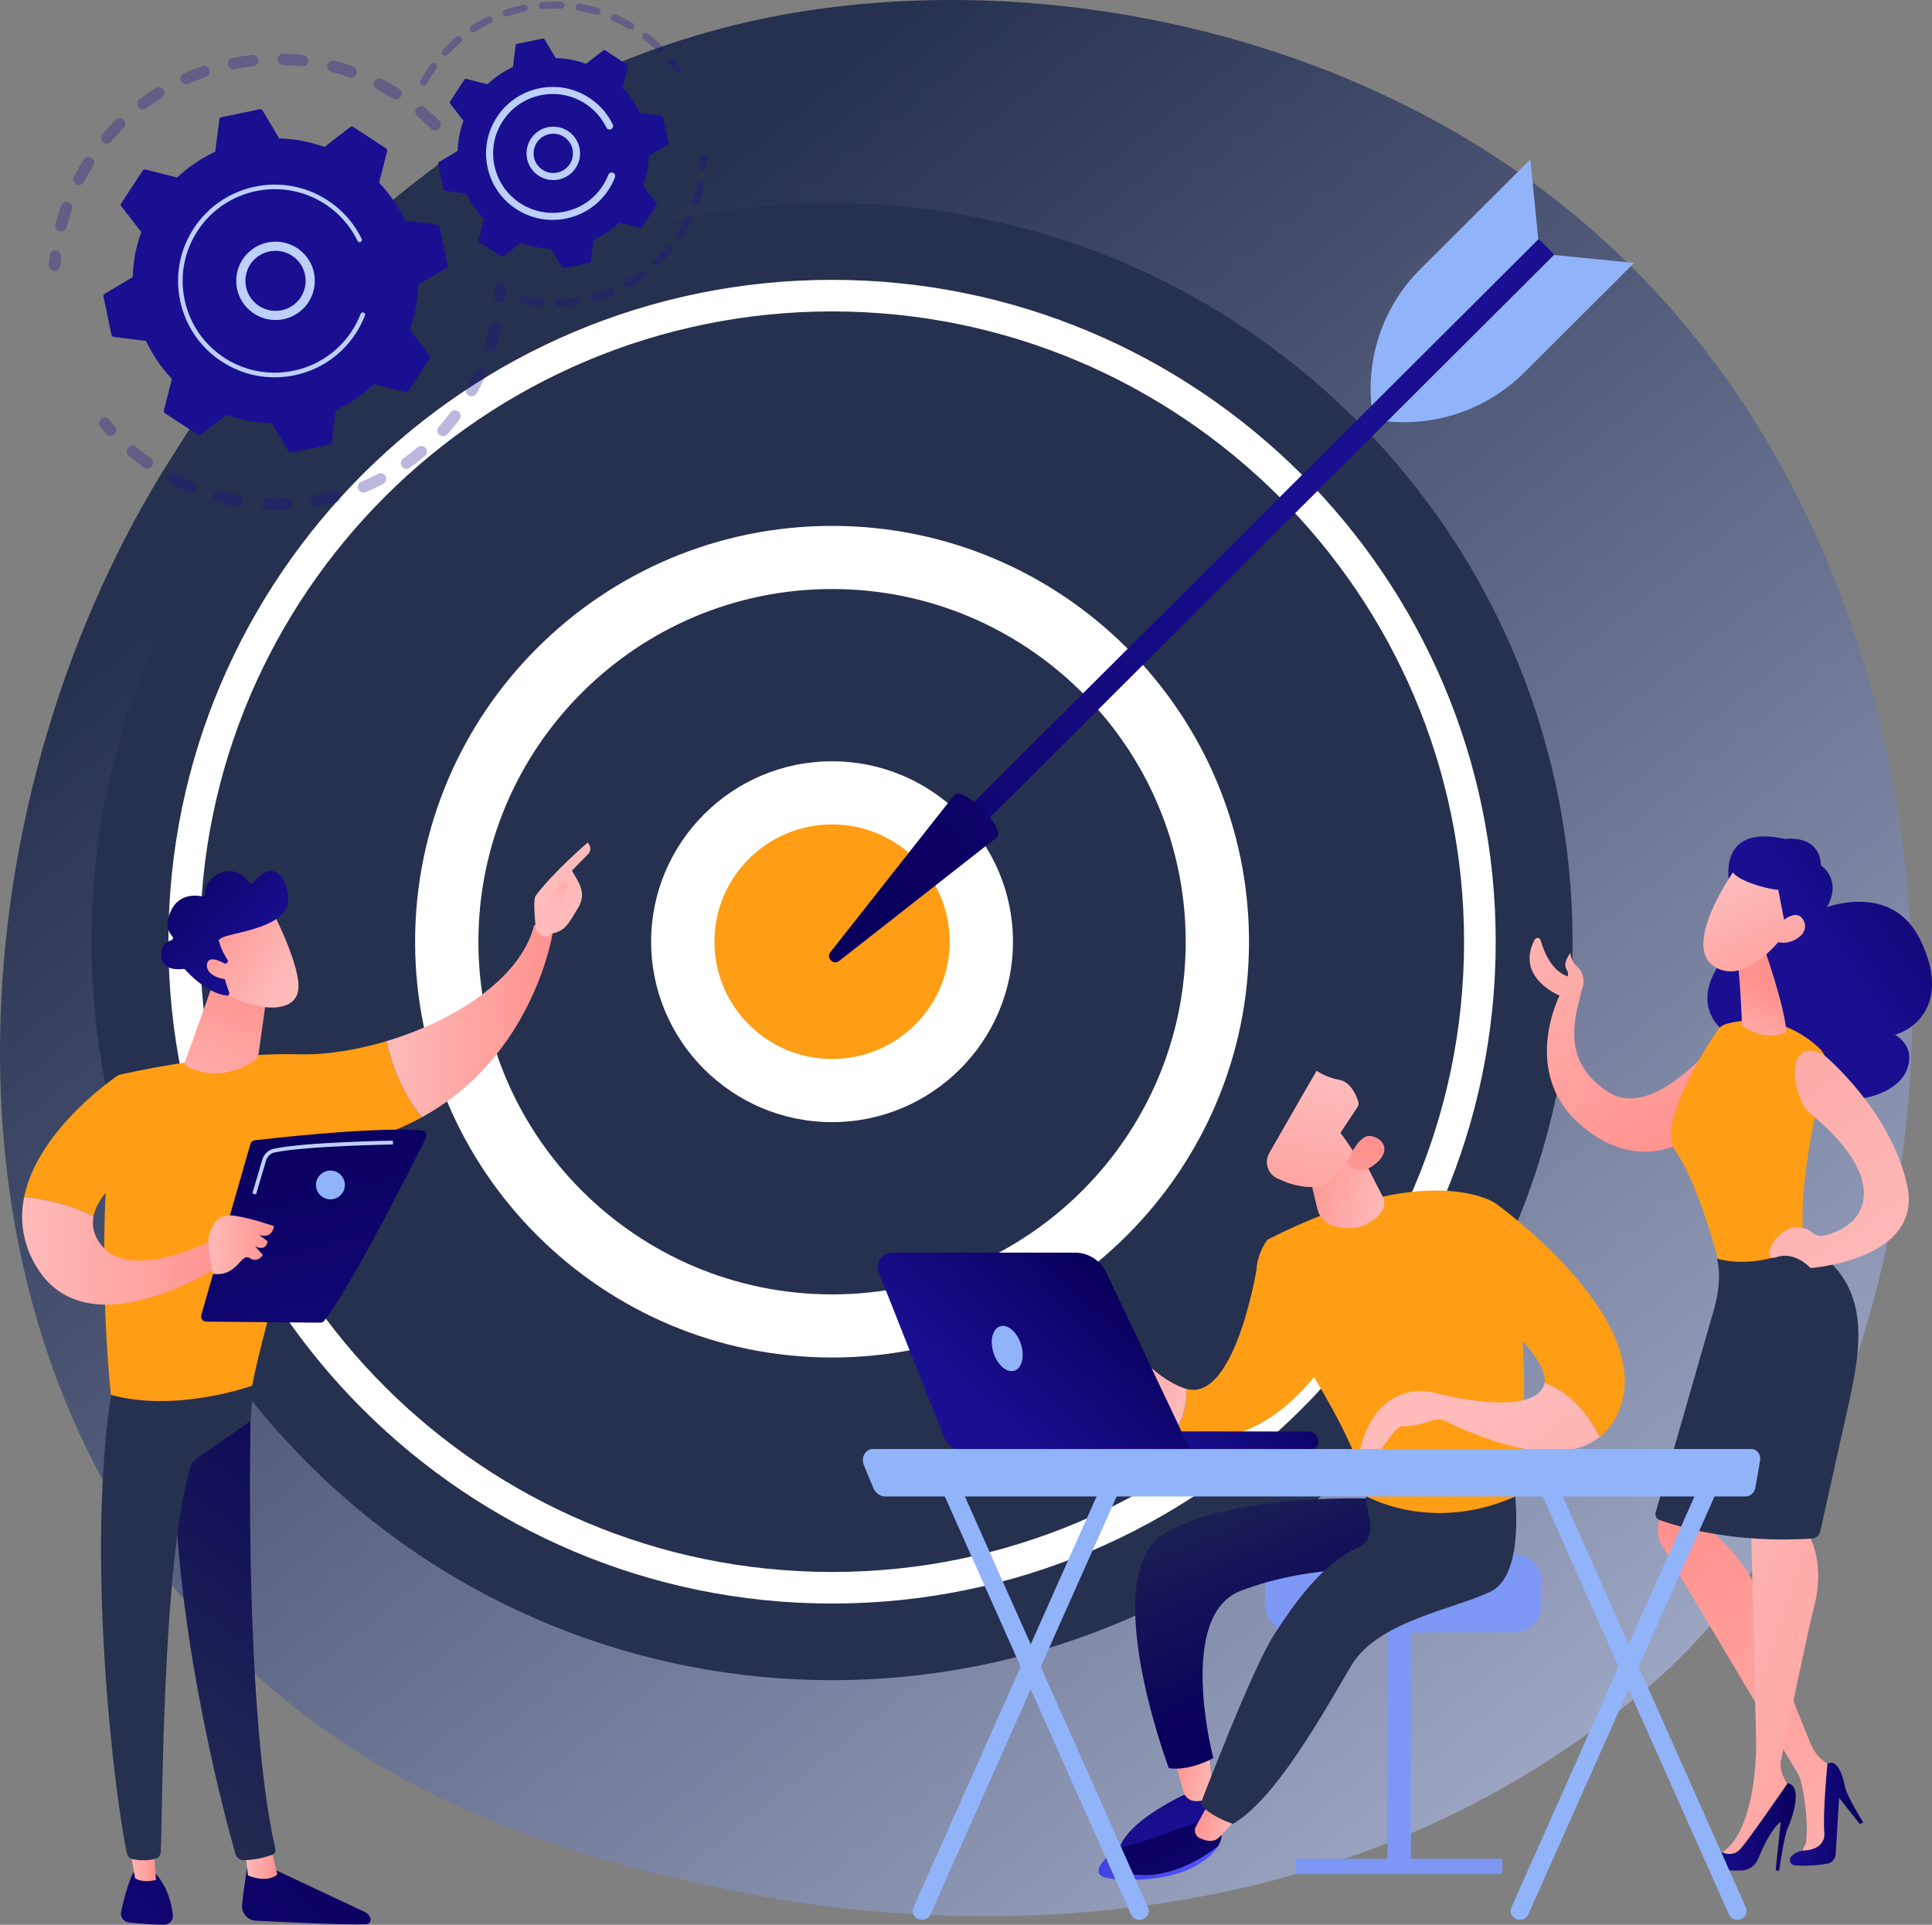 <svg width="540" height="538" viewBox="0 0 540 538" fill="none" xmlns="http://www.w3.org/2000/svg">
    <rect x="0" y="0" width="540" height="538" fill="#808080" stroke="none"/>
    <g clip-path="url(#clip0_518_900)">
        <path d="M472.607 460.277C461.631 471.802 451.245 479.234 443.037 485.105C346.577 554.129 232.439 534.01 208.18 529.097C172.36 521.841 103.118 507.815 53.058 449.106C-22.677 360.282 -10.884 220.342 47.864 127.968C58.608 111.071 115.37 17.288 230.737 2.249C300.557 -6.853 381.943 11.504 440.881 60.748C564.597 164.117 555.791 372.94 472.607 460.277Z"
              fill="url(#paint0_linear_518_900)"/>
        <path d="M378.917 409.174C459.747 328.563 459.747 197.867 378.917 117.256C298.087 36.645 167.035 36.645 86.205 117.256C5.375 197.867 5.375 328.563 86.205 409.174C167.035 489.785 298.087 489.785 378.917 409.174Z"
              fill="#26304F"/>
        <path d="M232.562 439.383C330.122 439.383 409.209 360.51 409.209 263.215C409.209 165.92 330.122 87.046 232.562 87.046C135.003 87.046 55.916 165.92 55.916 263.215C55.916 360.51 135.003 439.383 232.562 439.383Z"
              fill="url(#paint1_linear_518_900)"/>
        <path d="M232.563 448.208C130.28 448.208 47.068 365.221 47.068 263.215C47.068 161.208 130.282 78.221 232.563 78.221C334.843 78.221 418.057 161.208 418.057 263.215C418.057 365.221 334.843 448.208 232.563 448.208ZM232.563 87.046C135.159 87.046 55.916 166.075 55.916 263.215C55.916 360.354 135.159 439.383 232.563 439.383C329.966 439.383 409.209 360.354 409.209 263.215C409.209 166.075 329.966 87.046 232.563 87.046Z"
              fill="white"/>
        <path d="M308.711 339.159C350.767 297.216 350.767 229.214 308.711 187.272C266.654 145.33 198.467 145.33 156.411 187.272C114.355 229.214 114.355 297.216 156.411 339.159C198.467 381.101 266.654 381.101 308.711 339.159Z"
              fill="url(#paint2_linear_518_900)"/>
        <path d="M232.562 379.44C168.303 379.44 116.021 327.302 116.021 263.215C116.021 199.127 168.301 146.991 232.562 146.991C296.824 146.991 349.103 199.129 349.103 263.215C349.103 327.3 296.824 379.44 232.562 379.44ZM232.562 164.638C178.059 164.638 133.717 208.859 133.717 263.215C133.717 317.57 178.059 361.793 232.562 361.793C287.065 361.793 331.407 317.572 331.407 263.215C331.407 208.857 287.065 164.638 232.562 164.638Z"
              fill="white"/>
        <path d="M262.064 292.638C278.358 276.389 278.358 250.042 262.064 233.792C245.77 217.542 219.352 217.542 203.058 233.792C186.764 250.042 186.764 276.388 203.058 292.638C219.352 308.888 245.77 308.888 262.064 292.638Z"
              fill="#FF9D15"/>
        <path d="M232.562 313.65C204.678 313.65 181.992 291.025 181.992 263.216C181.992 235.408 204.678 212.783 232.562 212.783C260.447 212.783 283.133 235.408 283.133 263.216C283.133 291.025 260.447 313.65 232.562 313.65ZM232.562 230.429C214.435 230.429 199.686 245.138 199.686 263.216C199.686 281.295 214.435 296.004 232.562 296.004C250.69 296.004 265.439 281.295 265.439 263.216C265.439 245.138 250.69 230.429 232.562 230.429Z"
              fill="white"/>
        <path d="M263.648 232.75L268.042 237.133L434.456 71.17L430.061 66.787L263.648 232.75Z"
              fill="url(#paint3_linear_518_900)"/>
        <path d="M266.755 222.177C269.277 219.662 281.162 231.517 278.64 234.03L234.556 268.593C232.928 269.87 230.817 267.765 232.098 266.141L266.755 222.177Z"
              fill="url(#paint4_linear_518_900)"/>
        <path d="M434.356 71.268L456.744 73.487L426.01 104.138C415.939 114.181 401.884 119.188 387.714 117.784L434.356 71.268Z"
              fill="#91B3FA"/>
        <path d="M429.961 66.885L427.736 44.558L397.002 75.209C386.932 85.252 381.911 99.269 383.319 113.401L429.961 66.885Z"
              fill="#91B3FA"/>
        <g opacity="0.3">
            <path d="M122.724 35.979C122.097 36.603 121.084 36.601 120.458 35.979C119.242 34.766 117.957 33.589 116.637 32.478C115.969 31.917 115.876 30.925 116.425 30.251C116.431 30.243 116.439 30.236 116.445 30.226C117.015 29.552 118.024 29.465 118.701 30.034C120.092 31.202 121.444 32.441 122.724 33.719C123.309 34.303 123.346 35.225 122.835 35.852C122.801 35.894 122.762 35.937 122.722 35.977L122.724 35.979ZM109.836 27.515C108.376 26.595 106.863 25.728 105.337 24.94C104.553 24.535 104.247 23.57 104.654 22.786C105.066 22.002 106.027 21.699 106.813 22.104C108.418 22.934 110.012 23.847 111.547 24.813C112.295 25.284 112.518 26.272 112.046 27.017C112.011 27.071 111.975 27.123 111.934 27.171C111.43 27.791 110.53 27.951 109.836 27.515ZM97.61 21.599C95.986 21.028 94.317 20.519 92.65 20.09C91.795 19.869 91.279 18.997 91.5 18.144C91.722 17.291 92.595 16.778 93.452 16.997C95.209 17.45 96.966 17.985 98.675 18.586C99.509 18.88 99.947 19.793 99.652 20.623C99.588 20.799 99.498 20.959 99.386 21.097C98.972 21.607 98.265 21.827 97.61 21.597V21.599ZM84.364 18.559C82.651 18.363 80.909 18.24 79.189 18.192C78.305 18.167 77.607 17.433 77.632 16.551C77.657 15.669 78.395 14.976 79.278 14.999C81.091 15.049 82.923 15.179 84.726 15.383C85.605 15.483 86.237 16.274 86.136 17.151C86.1 17.464 85.977 17.746 85.79 17.975C85.456 18.384 84.928 18.621 84.364 18.557V18.559ZM70.768 18.538C69.059 18.726 67.332 18.991 65.639 19.324C64.77 19.495 63.928 18.932 63.758 18.065C63.587 17.199 64.151 16.359 65.02 16.19C66.802 15.84 68.617 15.562 70.417 15.362C71.296 15.264 72.087 15.896 72.186 16.774C72.236 17.216 72.099 17.635 71.839 17.956C71.582 18.271 71.207 18.49 70.771 18.538H70.768ZM57.506 21.518C55.878 22.079 54.256 22.719 52.68 23.416C51.873 23.774 50.925 23.411 50.567 22.606C50.208 21.799 50.571 20.855 51.38 20.498C53.037 19.764 54.745 19.091 56.458 18.5C57.294 18.211 58.206 18.653 58.495 19.487C58.684 20.029 58.562 20.602 58.225 21.017C58.044 21.239 57.799 21.418 57.506 21.518ZM16.656 64.621C15.8 64.399 15.286 63.526 15.509 62.673C15.966 60.925 16.505 59.172 17.114 57.464C17.411 56.632 18.326 56.198 19.158 56.494C19.991 56.788 20.428 57.702 20.131 58.532C19.555 60.154 19.043 61.818 18.609 63.478C18.549 63.707 18.444 63.909 18.305 64.082C17.921 64.552 17.284 64.785 16.656 64.621ZM45.243 27.352C43.783 28.26 42.344 29.242 40.966 30.272C40.259 30.8 39.253 30.658 38.724 29.953C38.192 29.248 38.34 28.249 39.043 27.717C40.494 26.633 42.008 25.597 43.548 24.64C44.299 24.174 45.286 24.402 45.754 25.151C46.126 25.745 46.058 26.487 45.638 27.002C45.528 27.136 45.395 27.253 45.241 27.352H45.243ZM21.335 51.508C20.551 51.1 20.247 50.136 20.655 49.354C21.493 47.751 22.41 46.164 23.384 44.637C23.854 43.889 24.848 43.672 25.593 44.143C26.341 44.616 26.561 45.603 26.088 46.347C25.164 47.799 24.291 49.308 23.495 50.83C23.445 50.928 23.385 51.016 23.318 51.099C22.848 51.677 22.021 51.865 21.335 51.508ZM34.599 35.769C33.379 36.98 32.196 38.26 31.082 39.572C30.512 40.246 29.501 40.329 28.826 39.76C28.16 39.197 28.069 38.209 28.616 37.535C28.624 37.526 28.63 37.518 28.637 37.508C29.809 36.127 31.055 34.78 32.339 33.504C32.967 32.881 33.98 32.883 34.604 33.51C35.188 34.094 35.223 35.014 34.714 35.641C34.678 35.685 34.639 35.727 34.599 35.767V35.769Z"
                  fill="#1A0F91"/>
            <path d="M16.467 75.143C16.665 74.899 16.794 74.594 16.819 74.255C16.879 73.435 16.96 72.601 17.053 71.777C17.153 70.901 16.523 70.109 15.644 70.007C14.766 69.905 13.97 70.536 13.87 71.412C13.77 72.278 13.687 73.155 13.623 74.019C13.558 74.899 14.22 75.664 15.103 75.729C15.646 75.77 16.147 75.533 16.467 75.141V75.143Z"
                  fill="#1A0F91"/>
        </g>
        <g opacity="0.3">
            <path d="M32.175 121.248C32.662 120.648 32.655 119.77 32.123 119.177C31.572 118.564 31.025 117.928 30.497 117.29C29.934 116.61 28.925 116.512 28.242 117.073C27.557 117.636 27.462 118.641 28.025 119.321C28.582 119.993 29.158 120.662 29.738 121.307C30.327 121.965 31.341 122.02 32 121.43C32.065 121.373 32.123 121.311 32.175 121.246V121.248Z"
                  fill="#1A0F91"/>
            <path d="M125.024 121.39C124.434 122.047 123.421 122.103 122.762 121.515C122.103 120.927 122.047 119.918 122.637 119.259C123.76 118.008 124.847 116.69 125.881 115.326C126.409 114.625 127.419 114.484 128.126 115.017C128.831 115.549 128.97 116.55 128.436 117.253C127.987 117.843 127.532 118.425 127.068 118.996C126.405 119.811 125.717 120.616 125.024 121.39ZM131.037 110.582C130.266 110.15 129.993 109.176 130.426 108.407C131.259 106.931 132.037 105.404 132.738 103.867C133.102 103.064 134.056 102.71 134.859 103.077C135.663 103.442 136.019 104.391 135.651 105.192C134.911 106.81 134.093 108.419 133.216 109.971C133.17 110.052 133.12 110.127 133.062 110.196C132.58 110.79 131.725 110.968 131.035 110.58L131.037 110.582ZM118.77 127.462C117.412 128.611 115.984 129.718 114.529 130.751C113.809 131.262 112.809 131.095 112.296 130.377C111.784 129.658 111.952 128.663 112.672 128.15C114.055 127.168 115.41 126.117 116.699 125.025C117.373 124.455 118.385 124.537 118.957 125.21C119.464 125.806 119.456 126.662 118.98 127.247C118.918 127.323 118.849 127.395 118.77 127.46V127.462ZM136.73 98.116C135.882 97.864 135.401 96.973 135.655 96.129C136.141 94.509 136.563 92.849 136.909 91.195C137.09 90.33 137.938 89.777 138.805 89.957C139.67 90.138 140.225 90.984 140.046 91.846C139.682 93.587 139.237 95.335 138.724 97.042C138.663 97.247 138.562 97.432 138.435 97.589C138.038 98.077 137.372 98.304 136.732 98.114L136.73 98.116ZM107.094 135.297C105.517 136.12 103.881 136.886 102.234 137.576C101.419 137.918 100.48 137.536 100.137 136.723C99.794 135.91 100.178 134.973 100.995 134.633C102.559 133.977 104.114 133.249 105.613 132.467C106.397 132.058 107.364 132.361 107.775 133.143C108.079 133.726 107.988 134.41 107.599 134.89C107.466 135.053 107.297 135.196 107.096 135.299L107.094 135.297ZM93.978 140.389C92.254 140.848 90.489 141.242 88.735 141.555C87.865 141.711 87.032 141.135 86.876 140.266C86.72 139.396 87.298 138.568 88.169 138.412C89.835 138.112 91.512 137.74 93.151 137.303C94.007 137.075 94.883 137.582 95.113 138.433C95.249 138.946 95.12 139.469 94.808 139.853C94.602 140.107 94.319 140.299 93.978 140.389ZM80.06 142.51C78.276 142.585 76.466 142.585 74.686 142.51C73.802 142.474 73.116 141.728 73.153 140.848C73.189 139.966 73.937 139.282 74.819 139.319C76.511 139.39 78.227 139.39 79.925 139.319C80.809 139.282 81.555 139.966 81.591 140.848C81.609 141.254 81.474 141.629 81.235 141.921C80.956 142.264 80.536 142.491 80.058 142.51H80.06ZM66.009 141.554C64.251 141.237 62.487 140.843 60.764 140.38C59.911 140.151 59.404 139.273 59.635 138.422C59.864 137.57 60.745 137.067 61.599 137.296C63.234 137.736 64.909 138.11 66.579 138.41C67.45 138.568 68.028 139.398 67.87 140.266C67.82 140.541 67.704 140.785 67.538 140.987C67.182 141.425 66.604 141.661 66.009 141.554ZM52.507 137.538C50.865 136.844 49.233 136.072 47.653 135.242C46.871 134.83 46.571 133.864 46.983 133.084C47.395 132.306 48.364 132.004 49.147 132.415C50.647 133.205 52.198 133.939 53.755 134.598C54.57 134.942 54.95 135.88 54.605 136.692C54.545 136.835 54.466 136.961 54.374 137.077C53.936 137.615 53.177 137.824 52.505 137.54L52.507 137.538ZM40.23 130.671C39.161 129.91 38.103 129.107 37.086 128.282C36.718 127.984 36.354 127.683 35.993 127.379C35.319 126.809 35.215 125.798 35.806 125.129C36.379 124.457 37.388 124.372 38.065 124.943C38.407 125.233 38.754 125.519 39.103 125.802C40.07 126.584 41.076 127.348 42.091 128.071C42.812 128.584 42.977 129.581 42.463 130.298C42.444 130.325 42.425 130.352 42.403 130.377C41.873 131.028 40.922 131.162 40.23 130.669V130.671Z"
                  fill="#1A0F91"/>
            <path d="M140.89 84.078C141.091 83.832 141.22 83.523 141.243 83.183C141.302 82.32 141.345 81.44 141.368 80.566C141.393 79.684 140.696 78.95 139.811 78.925C138.927 78.901 138.191 79.595 138.166 80.477C138.143 81.307 138.102 82.143 138.046 82.962C137.985 83.841 138.651 84.604 139.534 84.664C140.075 84.7 140.572 84.466 140.888 84.076L140.89 84.078Z"
                  fill="#1A0F91"/>
        </g>
        <path d="M122.874 63.415C122.809 63.104 122.552 62.867 122.236 62.827L113.2 61.676C111.407 57.829 108.985 54.238 105.968 51.075L108.205 42.273C108.284 41.964 108.156 41.641 107.889 41.466L98.751 35.491C98.483 35.316 98.134 35.329 97.882 35.525L90.68 41.08C86.568 39.581 82.301 38.799 78.047 38.692L73.386 30.885C73.222 30.612 72.903 30.472 72.59 30.535L61.892 32.755C61.58 32.82 61.343 33.075 61.302 33.391L60.148 42.402C56.291 44.191 52.69 46.606 49.519 49.615L40.693 47.384C40.383 47.306 40.059 47.432 39.884 47.7L33.892 56.813C33.716 57.08 33.73 57.428 33.926 57.679L39.496 64.862C37.993 68.962 37.209 73.218 37.102 77.46L29.273 82.108C29 82.272 28.859 82.591 28.923 82.902L31.148 93.572C31.214 93.883 31.47 94.119 31.786 94.16L40.822 95.311C42.616 99.157 45.037 102.748 48.054 105.911L45.818 114.713C45.739 115.022 45.866 115.347 46.134 115.52L55.272 121.496C55.539 121.671 55.888 121.657 56.141 121.461L63.343 115.906C67.454 117.405 71.722 118.187 75.975 118.295L80.636 126.101C80.8 126.374 81.12 126.515 81.432 126.451L92.13 124.232C92.443 124.167 92.68 123.911 92.72 123.596L93.874 114.584C97.731 112.796 101.332 110.38 104.503 107.371L113.329 109.602C113.64 109.681 113.963 109.554 114.139 109.287L120.131 100.174C120.306 99.907 120.292 99.559 120.096 99.307L114.526 92.125C116.029 88.023 116.813 83.769 116.921 79.526L124.749 74.878C125.022 74.715 125.163 74.396 125.099 74.085L122.874 63.415Z"
              fill="#1A0F91"/>
        <path d="M84.445 86.56C79.985 90.647 73.024 90.355 68.926 85.907C66.939 83.753 65.914 80.956 66.04 78.033C66.163 75.111 67.421 72.409 69.583 70.43C74.043 66.343 81.004 66.635 85.102 71.083C88.83 75.13 88.922 81.242 85.551 85.388C85.216 85.799 84.847 86.191 84.445 86.56ZM68.598 78.141C68.504 80.383 69.29 82.525 70.812 84.178C73.954 87.586 79.293 87.813 82.711 84.679C86.133 81.545 86.356 76.221 83.214 72.812C80.071 69.404 74.733 69.177 71.315 72.311C71.004 72.595 70.719 72.899 70.459 73.218C69.328 74.609 68.677 76.319 68.6 78.141H68.598Z"
              fill="#BDD0FB"/>
        <path d="M97.733 95.526C98.313 94.813 98.858 94.067 99.371 93.291C99.533 93.047 99.689 92.799 99.841 92.549C100.594 91.318 101.249 90.028 101.794 88.701C101.802 88.683 101.81 88.664 101.818 88.647C101.839 88.595 101.86 88.543 101.879 88.493C101.92 88.393 101.958 88.292 101.999 88.192C102.101 87.927 102.014 87.636 101.806 87.465C101.756 87.425 101.696 87.39 101.633 87.365C101.303 87.239 100.933 87.404 100.804 87.732C100.149 89.427 99.307 91.06 98.299 92.592C93.302 100.197 84.917 104.282 76.415 104.172C71.685 104.113 66.92 102.754 62.68 99.981C61.936 99.495 61.223 98.975 60.541 98.425C55.956 94.717 52.815 89.592 51.597 83.751C50.199 77.042 51.503 70.19 55.27 64.458C63.051 52.622 79.027 49.312 90.892 57.068C91.624 57.547 92.327 58.06 93.003 58.605C95.928 60.971 98.302 63.949 99.941 67.333C99.983 67.419 100.043 67.494 100.114 67.55C100.301 67.701 100.565 67.74 100.796 67.629C101.114 67.475 101.249 67.094 101.095 66.775C99.373 63.223 96.882 60.096 93.811 57.614C93.101 57.041 92.364 56.502 91.595 56C79.139 47.855 62.362 51.341 54.199 63.757C50.243 69.773 48.873 76.967 50.343 84.011C51.623 90.144 54.919 95.524 59.732 99.417C60.447 99.995 61.196 100.541 61.976 101.052C68.011 104.996 75.222 106.363 82.285 104.897C88.435 103.621 93.832 100.331 97.735 95.53L97.733 95.526Z"
              fill="#BDD0FB"/>
        <g opacity="0.3">
            <path d="M190.039 20.025C190.309 19.693 190.34 19.212 190.083 18.843C189.607 18.154 189.103 17.47 188.584 16.811C188.247 16.382 187.627 16.305 187.195 16.642C186.764 16.976 186.689 17.596 187.026 18.027C187.519 18.655 188.001 19.308 188.455 19.966C188.765 20.413 189.38 20.527 189.831 20.217C189.91 20.162 189.979 20.098 190.037 20.025H190.039Z"
                  fill="#1A0F91"/>
            <path d="M185.093 14.276C184.708 14.662 184.082 14.664 183.695 14.28C182.718 13.31 181.677 12.38 180.608 11.513C180.383 11.331 180.153 11.15 179.922 10.971C179.491 10.637 179.414 10.018 179.749 9.588C180.082 9.194 180.705 9.081 181.138 9.415C181.381 9.603 181.62 9.792 181.855 9.982C182.978 10.889 184.067 11.865 185.091 12.883C185.454 13.242 185.479 13.815 185.163 14.203C185.142 14.228 185.118 14.253 185.095 14.278L185.093 14.276ZM175.774 8.145C174.339 7.29 172.838 6.516 171.312 5.845C170.811 5.624 170.586 5.044 170.805 4.544C171.025 4.048 171.609 3.82 172.11 4.039C173.709 4.742 175.283 5.553 176.788 6.45C177.256 6.729 177.41 7.336 177.131 7.803C177.106 7.843 177.079 7.882 177.048 7.918C176.743 8.293 176.2 8.397 175.774 8.143V8.145ZM166.6 4.114C165 3.635 163.355 3.255 161.708 2.978C161.17 2.888 160.806 2.379 160.897 1.843C160.987 1.305 161.496 0.943 162.035 1.034C163.763 1.324 165.49 1.725 167.166 2.225C167.69 2.381 167.987 2.932 167.831 3.453C167.792 3.58 167.73 3.693 167.651 3.791C167.407 4.093 166.994 4.233 166.6 4.116V4.114ZM156.712 2.454C155.042 2.383 153.352 2.413 151.691 2.546C151.146 2.59 150.67 2.185 150.626 1.641C150.581 1.099 150.988 0.623 151.531 0.578C153.275 0.438 155.045 0.405 156.797 0.48C157.342 0.503 157.766 0.965 157.743 1.508C157.733 1.727 157.652 1.927 157.523 2.087C157.332 2.321 157.038 2.465 156.712 2.452V2.454ZM146.716 3.251C145.079 3.585 143.449 4.025 141.869 4.558C141.353 4.732 140.79 4.454 140.617 3.937C140.441 3.42 140.719 2.861 141.239 2.688C142.896 2.131 144.605 1.672 146.32 1.318C146.855 1.209 147.377 1.553 147.487 2.085C147.549 2.386 147.466 2.684 147.287 2.905C147.148 3.076 146.952 3.203 146.718 3.251H146.716ZM137.218 6.444C135.713 7.165 134.241 7.987 132.841 8.889C132.382 9.184 131.769 9.052 131.473 8.595C131.178 8.137 131.309 7.528 131.768 7.23C133.236 6.287 134.783 5.424 136.361 4.667C136.854 4.431 137.443 4.638 137.68 5.128C137.852 5.484 137.79 5.891 137.557 6.177C137.469 6.287 137.355 6.379 137.218 6.444ZM128.795 11.855C127.517 12.92 126.292 14.078 125.15 15.298C124.776 15.696 124.152 15.717 123.751 15.346C123.352 14.976 123.335 14.357 123.703 13.951C124.901 12.672 126.186 11.457 127.525 10.341C127.945 9.991 128.567 10.047 128.918 10.466C129.226 10.833 129.221 11.36 128.928 11.719C128.887 11.767 128.843 11.813 128.793 11.855H128.795ZM117.913 23.778C117.435 23.514 117.262 22.915 117.526 22.436C118.258 21.116 119.075 19.814 119.951 18.569C120.084 18.378 120.217 18.192 120.354 18.006C120.66 17.558 121.294 17.468 121.735 17.789C122.177 18.11 122.275 18.726 121.953 19.166C121.826 19.341 121.699 19.518 121.574 19.698C120.734 20.89 119.953 22.133 119.256 23.392C119.227 23.443 119.194 23.491 119.158 23.536C118.861 23.901 118.337 24.012 117.911 23.776L117.913 23.778Z"
                  fill="#1A0F91"/>
        </g>
        <g opacity="0.3">
            <path d="M187.723 70.342C186.621 71.663 185.427 72.928 184.176 74.104C183.779 74.477 183.153 74.459 182.777 74.061C182.402 73.664 182.427 73.041 182.82 72.666C184.012 71.546 185.151 70.34 186.203 69.079C186.552 68.66 187.176 68.605 187.596 68.952C188.012 69.298 188.072 69.913 187.733 70.332C187.731 70.336 187.727 70.34 187.725 70.342H187.723ZM189.424 66.472C188.966 66.176 188.835 65.565 189.132 65.108C190.024 63.732 190.842 62.287 191.563 60.815C191.802 60.329 192.395 60.121 192.887 60.362C193.378 60.6 193.58 61.19 193.341 61.68C192.586 63.223 191.729 64.735 190.792 66.178C190.773 66.209 190.752 66.237 190.729 66.264C190.415 66.65 189.852 66.747 189.424 66.47V66.472ZM180.194 77.41C178.803 78.427 177.337 79.368 175.84 80.206C175.364 80.473 174.759 80.304 174.493 79.828C174.225 79.353 174.395 78.754 174.871 78.485C176.3 77.685 177.697 76.788 179.026 75.818C179.467 75.495 180.086 75.591 180.408 76.029C180.679 76.398 180.654 76.894 180.379 77.234C180.327 77.299 180.265 77.357 180.194 77.409V77.41ZM194.068 57.518C193.551 57.341 193.276 56.78 193.455 56.263C193.989 54.715 194.434 53.116 194.775 51.515C194.888 50.983 195.414 50.643 195.948 50.755C196.482 50.868 196.825 51.392 196.711 51.925C196.355 53.604 195.888 55.281 195.328 56.905C195.289 57.017 195.231 57.118 195.16 57.205C194.906 57.518 194.474 57.654 194.07 57.516L194.068 57.518ZM171.177 82.452C169.586 83.104 167.936 83.665 166.276 84.122C165.75 84.266 165.204 83.957 165.06 83.432C164.915 82.908 165.224 82.364 165.752 82.22C167.335 81.786 168.908 81.249 170.426 80.629C170.931 80.421 171.508 80.663 171.717 81.167C171.859 81.513 171.79 81.891 171.57 82.164C171.47 82.287 171.337 82.389 171.179 82.454L171.177 82.452ZM161.211 85.19C159.505 85.444 157.77 85.596 156.051 85.642C155.506 85.657 155.051 85.229 155.036 84.683C155.02 84.139 155.45 83.684 155.997 83.671C157.635 83.626 159.292 83.48 160.92 83.238C161.459 83.157 161.964 83.53 162.043 84.068C162.085 84.353 162 84.627 161.833 84.835C161.683 85.019 161.465 85.152 161.211 85.189V85.19ZM150.872 85.469C149.154 85.308 147.431 85.039 145.751 84.672C145.217 84.554 144.88 84.03 144.996 83.496C145.113 82.963 145.641 82.627 146.173 82.743C147.774 83.092 149.418 83.348 151.055 83.501C151.598 83.553 151.999 84.034 151.947 84.576C151.928 84.777 151.851 84.958 151.731 85.104C151.529 85.352 151.213 85.498 150.87 85.465L150.872 85.469Z"
                  fill="#1A0F91"/>
            <path d="M197.264 47.304C197.384 47.156 197.463 46.971 197.48 46.768C197.553 45.926 197.601 45.079 197.624 44.251C197.64 43.707 197.208 43.251 196.663 43.238C196.118 43.224 195.663 43.653 195.648 44.197C195.627 44.988 195.58 45.795 195.511 46.599C195.465 47.142 195.867 47.619 196.411 47.667C196.75 47.696 197.066 47.55 197.264 47.304Z"
                  fill="#1A0F91"/>
        </g>
        <path d="M185.331 32.776C185.286 32.566 185.115 32.409 184.903 32.382L178.855 31.611C177.655 29.037 176.035 26.635 174.015 24.517L175.512 18.628C175.564 18.421 175.48 18.206 175.302 18.088L169.187 14.09C169.008 13.973 168.775 13.982 168.605 14.113L163.787 17.831C161.036 16.828 158.18 16.303 155.335 16.234L152.215 11.012C152.106 10.829 151.892 10.735 151.684 10.777L144.524 12.263C144.314 12.307 144.156 12.478 144.129 12.689L143.357 18.721C140.775 19.918 138.367 21.533 136.243 23.547L130.338 22.054C130.13 22.002 129.914 22.087 129.797 22.264L125.787 28.362C125.67 28.541 125.68 28.773 125.811 28.942L129.539 33.748C128.533 36.492 128.007 39.339 127.938 42.177L122.699 45.288C122.516 45.398 122.422 45.611 122.466 45.818L123.955 52.958C124 53.168 124.171 53.325 124.383 53.352L130.431 54.123C131.631 56.697 133.251 59.099 135.27 61.217L133.773 67.106C133.721 67.311 133.806 67.529 133.983 67.646L140.099 71.644C140.278 71.761 140.511 71.752 140.68 71.621L145.499 67.903C148.25 68.906 151.106 69.431 153.951 69.5L157.07 74.722C157.18 74.905 157.394 74.999 157.602 74.957L164.762 73.472C164.972 73.427 165.13 73.256 165.157 73.045L165.929 67.014C168.511 65.817 170.919 64.201 173.042 62.187L178.948 63.68C179.154 63.732 179.371 63.647 179.489 63.471L183.498 57.372C183.616 57.193 183.606 56.961 183.475 56.792L179.747 51.986C180.753 49.242 181.277 46.395 181.348 43.557L186.587 40.446C186.77 40.337 186.864 40.123 186.82 39.916L185.331 32.776Z"
              fill="#1A0F91"/>
        <path d="M159.706 48.358C158.234 49.707 156.325 50.405 154.327 50.32C152.331 50.236 150.485 49.383 149.135 47.915C146.343 44.886 146.543 40.164 149.582 37.372C152.62 34.588 157.361 34.789 160.153 37.818C161.506 39.285 162.205 41.19 162.12 43.18C162.051 44.798 161.473 46.318 160.467 47.553C160.236 47.838 159.982 48.107 159.708 48.358H159.706ZM150.591 46.579C151.585 47.659 152.944 48.287 154.412 48.349C155.88 48.41 157.284 47.897 158.367 46.906C159.448 45.913 160.08 44.56 160.142 43.096C160.203 41.632 159.689 40.231 158.695 39.151C156.641 36.922 153.154 36.776 150.919 38.822C150.716 39.007 150.533 39.203 150.366 39.41C148.676 41.489 148.722 44.552 150.591 46.579Z"
              fill="#BDD0FB"/>
        <path d="M168.954 54.599C169.349 54.115 169.721 53.606 170.071 53.074C170.767 52.015 171.357 50.887 171.823 49.713C171.844 49.661 171.863 49.607 171.884 49.554C172.042 49.144 171.909 48.695 171.586 48.434C171.507 48.37 171.416 48.316 171.318 48.28C170.809 48.084 170.237 48.339 170.041 48.845C169.617 49.944 169.07 51.002 168.42 51.99C168.386 52.044 168.349 52.099 168.312 52.151C166.752 54.476 164.669 56.327 162.247 57.591C160.933 58.277 159.517 58.792 158.032 59.115C158.02 59.117 158.007 59.12 157.995 59.122C157.959 59.13 157.922 59.138 157.883 59.145C153.527 60.048 149.081 59.207 145.36 56.774C144.879 56.459 144.416 56.123 143.975 55.767C141.008 53.368 138.973 50.049 138.185 46.268C137.28 41.924 138.124 37.489 140.563 33.779C143.002 30.072 146.744 27.528 151.1 26.623C155.456 25.72 159.903 26.562 163.623 28.994C164.097 29.304 164.552 29.636 164.989 29.99C166.883 31.521 168.418 33.448 169.48 35.639C169.545 35.773 169.638 35.886 169.748 35.975C170.037 36.207 170.445 36.269 170.802 36.098C171.293 35.86 171.499 35.272 171.262 34.78C170.073 32.328 168.355 30.172 166.237 28.458C165.748 28.062 165.239 27.692 164.71 27.344C160.546 24.621 155.571 23.68 150.697 24.69C145.825 25.701 141.636 28.539 138.91 32.695C136.18 36.845 135.236 41.808 136.249 46.668C137.131 50.899 139.405 54.611 142.726 57.297C143.22 57.695 143.736 58.073 144.274 58.425C152.333 63.693 163.012 61.91 168.956 54.599H168.954Z"
              fill="#BDD0FB"/>
        <path d="M69.354 520.559C69.354 520.559 68.24 526.516 67.666 532.416C67.441 534.722 69.207 536.743 71.527 536.863C79.411 537.264 96.273 538.063 102.328 537.85C103.24 537.817 103.843 536.895 103.513 536.048C103.238 535.339 102.698 534.76 102.008 534.436L74.267 521.399L69.354 520.559Z"
              fill="url(#paint5_linear_518_900)"/>
        <path d="M68.522 517.045L69.302 524.189C69.302 524.189 74.161 526.502 77.519 523.981L75.573 516.009L68.519 517.045H68.522Z"
              fill="url(#paint6_linear_518_900)"/>
        <path d="M70.442 382.887C70.057 384.747 67.585 475.867 76.962 516.801C77.115 517.47 76.77 518.152 76.132 518.405C74.627 519.001 71.681 519.858 68.161 519.942C67.071 519.969 66.1 519.253 65.803 518.205C63.102 508.704 50.176 461.101 48.864 415.732C47.398 365.037 48.881 414.006 48.881 414.006L50.324 382.693L70.444 382.889L70.442 382.887Z"
              fill="url(#paint7_linear_518_900)"/>
        <path d="M37.271 523.366C37.271 523.366 35.56 526.362 33.855 534.351C33.547 535.794 34.547 537.187 36.017 537.345C38.618 537.625 42.623 537.992 45.835 538C47.315 538.004 48.482 536.73 48.319 535.262C47.991 532.338 46.929 527.534 43.541 523.766L37.269 523.366H37.271Z"
              fill="url(#paint8_linear_518_900)"/>
        <path d="M35.88 514.174L37.76 524.986C37.76 524.986 39.708 526.46 43.598 525.442L42.762 513.821L35.88 514.174Z"
              fill="url(#paint9_linear_518_900)"/>
        <path d="M31.753 385.316C23.305 433.322 32.349 504.175 35.495 518.056C35.687 518.905 36.367 519.562 37.227 519.712C38.687 519.967 41.096 520.188 43.479 519.522C44.3 519.293 44.881 518.561 44.924 517.712C45.471 506.519 45.336 437.774 53.041 410.68C53.432 409.307 54.285 408.115 55.461 407.299L70.007 397.192L71.273 380.645L31.753 385.314V385.316Z"
              fill="url(#paint10_linear_518_900)"/>
        <path d="M83.532 294.691C59.593 294.069 33.114 300.481 33.114 300.481C25.58 341.941 31.01 389.896 31.01 389.896C49.498 394.921 70.481 387.308 70.481 387.308C73.727 369.979 88.568 321.265 88.568 321.265C100.281 319.927 109.949 316.653 117.927 312.28C111.941 305.225 109.172 296.294 107.983 291.02C99.493 293.562 90.915 294.882 83.53 294.689L83.532 294.691Z"
              fill="#FF9D15"/>
        <path d="M154.587 260.194C152.262 257.339 149.274 258.651 149.274 258.651C145.609 273.46 127.021 285.319 107.985 291.02C109.174 296.294 111.943 305.227 117.929 312.28C149.595 294.918 154.589 260.194 154.589 260.194H154.587Z"
              fill="url(#paint11_linear_518_900)"/>
        <path d="M154.009 260.909C154.248 261.691 151.387 262.853 149.739 259.645C149.695 258.115 148.826 251.553 149.753 250.316C154.697 243.727 164.237 235.5 164.237 235.5C165.821 237.089 164.49 238.622 164.49 238.622L159.854 243.347C160.798 245.086 161.954 246.558 162.484 248.656C162.885 250.245 162.613 251.936 161.798 253.371C160.979 254.81 159.862 256.682 158.808 258.146C156.814 260.915 154.009 260.909 154.009 260.909Z"
              fill="url(#paint12_linear_518_900)"/>
        <path d="M157.818 246.423L153.6 249.92L152.253 253.429L155.943 257.591C155.943 257.591 157.265 250.616 158.211 249.113C159.157 247.611 158.681 246.875 157.818 246.423Z"
              fill="url(#paint13_linear_518_900)"/>
        <path d="M42.074 323.688L33.113 300.481C33.113 300.481 10.606 315.422 6.743 334.6C10.966 334.949 18.644 336.119 26.133 339.981C27.873 330.926 42.074 323.69 42.074 323.69V323.688Z"
              fill="#FF9D15"/>
        <path d="M61.41 345.628C61.41 345.628 36.167 359.542 27.811 347.377C26.077 344.85 25.68 342.354 26.135 339.981C18.646 336.119 10.967 334.951 6.745 334.599C5.582 340.381 6.108 346.547 9.462 352.805C24.043 380.018 64.674 351.835 64.674 351.835L61.41 345.628Z"
              fill="url(#paint14_linear_518_900)"/>
        <path d="M59.466 275.076L51.638 296.974C51.509 297.337 51.656 297.741 51.991 297.931C54.056 299.095 61.507 302.477 70.577 296.861C71.521 296.277 72.171 295.314 72.325 294.215L74.974 275.224L59.468 275.076H59.466Z"
              fill="url(#paint15_linear_518_900)"/>
        <path d="M76.236 254.889C76.236 254.889 84.451 270.672 83.318 277.007C82.185 283.34 71.822 282.786 62.819 277.548L56.655 260.532L76.238 254.891L76.236 254.889Z"
              fill="url(#paint16_linear_518_900)"/>
        <path d="M63.298 269.223C63.668 269.063 63.807 268.616 63.591 268.278C62.93 267.25 61.693 265.155 61.31 263.328C61.31 263.328 59.815 262.354 65.159 261.132C70.502 259.91 78.472 258.009 80.187 253.5C81.859 249.104 77.684 237.965 70.77 246.742C70.508 247.077 69.997 247.078 69.741 246.74C68.635 245.276 65.72 242.233 61.616 244.021C57.776 245.697 57.318 248.487 57.356 249.897C57.368 250.312 56.994 250.631 56.586 250.549C54.655 250.162 50.02 249.803 47.808 254.528C45.987 258.421 47.126 260.646 48.17 261.737C48.509 262.091 48.353 262.667 47.883 262.805C46.608 263.182 44.958 264.241 45.093 267.211C45.282 271.317 49.887 271 51.199 270.825C51.415 270.797 51.63 270.871 51.773 271.035C52.885 272.286 57.896 277.598 63.367 278.284C63.842 278.344 64.213 277.881 64.063 277.427L61.759 270.531C61.651 270.21 61.809 269.863 62.119 269.728L63.3 269.221L63.298 269.223Z"
              fill="url(#paint17_linear_518_900)"/>
        <path d="M64.242 270.207C64.242 270.207 58.325 266.076 57.857 269.503C57.389 272.931 63.173 274.526 66.057 273.273L64.242 270.207Z"
              fill="url(#paint18_linear_518_900)"/>
        <path d="M56.251 367.615L70.001 319.724C70.157 319.18 70.622 318.784 71.186 318.719C73.677 318.429 80.896 317.616 89.233 316.913C99.273 316.065 110.933 315.379 117.9 315.964C118.89 316.046 119.489 317.091 119.048 317.979C115.087 325.974 98.789 358.491 90.628 369.143C90.358 369.496 89.94 369.702 89.493 369.698L57.588 369.402C56.659 369.393 55.995 368.505 56.251 367.615Z"
              fill="url(#paint19_linear_518_900)"/>
        <path d="M59.572 356.045C59.572 356.045 57.657 348.19 58.43 345.402C59.202 342.616 60.699 339.032 65.689 339.828C70.679 340.623 76.565 342.719 76.565 342.719C76.565 342.719 76.269 346.349 72.475 345.179L74.828 346.995C74.828 346.995 74.492 349.902 71.288 348.349L73.475 350.757C73.475 350.757 72.099 353.143 69.743 351.614C67.387 350.082 66.256 356.992 59.572 356.046V356.045Z"
              fill="url(#paint20_linear_518_900)"/>
        <path d="M88.316 331.208C88.316 333.431 90.123 335.234 92.352 335.234C94.581 335.234 96.389 333.431 96.389 331.208C96.389 328.985 94.581 327.183 92.352 327.183C90.123 327.183 88.316 328.985 88.316 331.208Z"
              fill="#91B3FA"/>
        <path d="M71.558 333.862L74.358 324.391C74.701 323.228 75.639 322.354 76.804 322.112C85.58 320.287 109.598 319.899 109.839 319.895L109.823 318.825C108.833 318.84 85.461 319.218 76.585 321.065C75.032 321.388 73.783 322.546 73.327 324.089L70.527 333.56L71.556 333.864L71.558 333.862Z"
              fill="#BDD0FB"/>
        <path d="M428.944 262.638C429.325 261.912 430.404 262.025 430.624 262.817C431.439 265.743 433.414 270.852 437.554 272.666C437.762 272.758 437.961 272.851 438.151 272.943C438.34 272.382 438.342 271.728 437.891 271.042C436.604 269.081 438.928 266.4 438.928 266.4C438.928 266.4 439.082 268.76 440.881 270.247C442.43 271.527 443.174 274.376 442.116 276.713C439.876 285.396 436.518 296.88 449.594 305.269C462.668 313.658 481.081 289.436 481.081 289.436L471.943 318.329C471.943 318.329 457.838 328.71 441.431 314.113C425.023 299.516 435.899 278.275 435.899 278.275C435.899 278.275 423.386 273.241 428.944 262.638Z"
              fill="url(#paint21_linear_518_900)"/>
        <path d="M483.37 246.986C483.37 246.986 479.582 230.041 499.045 234.528C499.045 234.528 508.493 232.989 508.973 241.881C508.973 241.881 515.063 245.883 510.605 253.579C510.605 253.579 528.704 246.608 536.59 262.427C544.475 278.248 537.227 286.952 529.629 289.219C529.629 289.219 535.784 292.301 532.871 299.262C529.958 306.224 515.2 311.129 506.482 302.665C506.482 302.665 481.676 305.934 482.173 288.46C482.173 288.46 470.636 281.03 482.753 266.591C494.872 252.149 483.372 246.986 483.372 246.986H483.37Z"
              fill="url(#paint22_linear_518_900)"/>
        <path d="M482.303 286.262C486.214 285.092 497.6 282.934 508.432 292.903C510.268 294.593 511.019 297.162 510.364 299.568C507.455 310.249 499.779 341.809 506.509 355.462C506.509 355.462 494.649 368.501 481.709 357.993C481.709 357.993 475.904 332.759 468.3 321.682C463.05 314.034 476.671 292.962 480.118 287.872C480.64 287.102 481.409 286.531 482.303 286.264V286.262Z"
              fill="#FF9D15"/>
        <path d="M493.1 265.042C493.1 265.042 498.883 281.359 499.319 288.556C499.319 288.556 492.926 291.456 486.904 286.562C486.904 286.562 486.272 270.264 485.358 267.346L493.102 265.04L493.1 265.042Z"
              fill="url(#paint23_linear_518_900)"/>
        <path d="M485.065 242.796C485.065 242.796 469.937 263.91 478.981 270.043C488.025 276.177 498.795 261.172 498.795 261.172C498.795 261.172 502.305 249.615 498.635 245.695C494.964 241.775 485.067 242.797 485.067 242.797L485.065 242.796Z"
              fill="url(#paint24_linear_518_900)"/>
        <path d="M492.069 237.748C492.069 237.748 485.119 239.391 484.144 242.527C483.169 245.662 494.001 248.571 497.036 248.714L499.481 261.368C499.481 261.368 506.709 249.463 503.844 242.588C500.981 235.713 492.069 237.748 492.069 237.748Z"
              fill="url(#paint25_linear_518_900)"/>
        <path d="M495.86 259.616C495.86 259.616 501.748 252.814 504.091 257.249C506.434 261.683 498.791 265.011 496.145 262.834L495.86 259.616Z"
              fill="url(#paint26_linear_518_900)"/>
        <path d="M466.604 410.974C466.649 412.12 464.631 421.206 463.535 426.054C463.094 428.004 463.4 430.045 464.396 431.78L502.407 495.583C502.868 496.355 503.201 497.191 503.405 498.065C504.103 501.059 505.546 508.397 504.793 515.072L502.825 519.145L511.33 517.22L513.179 494.443L510.771 492.979C508.69 491.715 507.072 489.824 506.145 487.576C502.708 479.25 494.173 458.055 491.973 447.726C489.472 435.986 476.401 426.451 476.401 426.451L478.698 421.037L466.604 410.974Z"
              fill="url(#paint27_linear_518_900)"/>
        <path d="M520.784 509.382C520.784 509.382 516.19 502.121 515.651 499.295C515.111 496.468 513.607 491.476 510.775 492.979C510.775 492.979 509.439 506.71 509.9 512.074C510.36 517.439 503.819 517.266 503.819 517.266C503.819 517.266 502.016 517.519 500.696 518.836C499.785 519.744 500.436 521.322 501.723 521.405C503.864 521.543 507.264 521.578 510.834 520.89C512.083 520.649 513.008 519.591 513.083 518.325L514.025 502.523L519.818 509.818L520.784 509.382Z"
              fill="url(#paint28_linear_518_900)"/>
        <path d="M489.312 421.137C489.312 421.137 490.653 478.207 490.834 486.314C491.015 494.42 489.551 512.382 481.403 517.75L484.948 520.367C484.948 520.367 489.379 516.611 493.706 509.384C498.569 501.264 500.039 499.781 500.039 499.781L498.425 496.486C497.718 495.043 497.512 493.411 497.835 491.838C499.594 483.339 505.467 455.071 507.07 448.984C508.962 441.798 509.095 432.202 502.515 424.169C495.936 416.135 489.308 421.135 489.308 421.135L489.312 421.137Z"
              fill="url(#paint29_linear_518_900)"/>
        <path d="M496.835 522.942C497.088 522.944 497.303 522.763 497.338 522.513C497.61 520.611 498.739 512.983 499.662 511.008C500.719 508.746 504.176 499.226 499.66 498.417C499.66 498.417 488.433 514.776 486.277 516.981C484.121 519.187 481.403 517.752 481.403 517.752C481.403 517.752 479.303 518.371 477.719 520.388C476.966 521.349 477.667 522.759 478.89 522.771L486.452 522.842C488.649 522.863 490.624 521.531 491.441 519.499C492.772 516.182 495.059 511.319 497.723 509.161L496.338 522.385C496.307 522.679 496.537 522.936 496.835 522.94V522.942Z"
              fill="url(#paint30_linear_518_900)"/>
        <path d="M479.919 351.84C479.919 351.84 481.622 357.257 479.006 366.18L462.766 422.739C462.512 423.629 462.992 424.559 463.864 424.87C468.722 426.609 484.692 431.524 506.492 430.025C507.59 429.95 508.509 429.174 508.748 428.104C510.185 421.656 515.084 399.657 516.094 395.136C519.94 377.912 524.232 359.338 505.345 348.105C496.641 351.823 488.524 354.016 479.921 351.84H479.919Z"
              fill="url(#paint31_linear_518_900)"/>
        <path d="M509.981 295.035C509.981 295.035 528.459 310.349 533.045 331.277C537.63 352.204 506.045 354.429 506.045 354.429C506.045 354.429 501.756 349.654 496.666 351.356C491.576 353.059 496.271 343.021 502.228 343.048C508.185 343.075 505.424 347.771 513.852 343.965C522.059 340.256 527.134 328.789 506.191 311.406C504.977 310.399 504.008 309.114 503.425 307.65C499.355 297.435 502.583 290.741 509.983 295.035H509.981Z"
              fill="url(#paint32_linear_518_900)"/>
        <path d="M394.355 451.39H387.764V522.475H394.355V451.39Z" fill="#7D97F4"/>
        <path d="M419.923 523.845H362.195V520.04C362.195 519.777 362.409 519.566 362.671 519.566H419.445C419.709 519.566 419.921 519.779 419.921 520.04V523.845H419.923Z"
              fill="#7D97F4"/>
        <path d="M423.306 434.464H361.235C357.075 434.464 353.702 437.827 353.702 441.977V448.769C353.702 452.918 357.075 456.282 361.235 456.282H423.306C427.467 456.282 430.84 452.918 430.84 448.769V441.977C430.84 437.827 427.467 434.464 423.306 434.464Z"
              fill="#7D97F4"/>
        <path d="M332.632 500.888C332.632 500.888 311.324 510.041 312.545 519.62C312.545 519.62 334.571 515.408 338.513 509.129C342.455 502.849 340.283 499.214 340.283 499.214L332.632 500.89V500.888Z"
              fill="url(#paint33_linear_518_900)"/>
        <path d="M337.852 490.425L338.934 499.752C339.098 501.159 338.314 502.548 336.977 503.028C336.308 503.268 335.43 503.433 334.278 503.439C332.652 503.447 331.212 502.382 330.779 500.82L328.683 493.277L337.853 490.427L337.852 490.425Z"
              fill="url(#paint34_linear_518_900)"/>
        <path d="M384.399 418.908C384.399 418.908 345.208 417.1 325.706 428.44C306.204 439.782 326.694 494.216 326.694 494.216C326.694 494.216 331.788 495.308 339.123 491.4C339.123 491.4 328.656 451.551 346.837 444.619C367.281 436.825 388.424 438.72 388.424 438.72L384.507 420.138L384.398 418.906L384.399 418.908Z"
              fill="url(#paint35_linear_518_900)"/>
        <path d="M316.828 515.416C321.284 514.441 334.499 508.981 336.507 509.054C338.515 509.127 341.358 512.126 341.358 512.126C341.358 512.126 341.848 513.765 340.412 516.119C337.008 518.767 329.673 523.628 321.144 524.16C314.871 524.552 311.096 522.062 308.938 519.648C310.829 517.813 313.861 516.063 316.828 515.414V515.416Z"
              fill="url(#paint36_linear_518_900)"/>
        <path d="M321.144 524.162C329.671 523.63 337.006 518.768 340.412 516.121C339.441 517.712 337.594 519.627 334.12 521.585C325.502 526.441 311.258 525.734 308.436 524.64C306.174 523.764 306.873 521.656 308.94 519.65C311.1 522.066 314.873 524.554 321.146 524.162H321.144Z"
              fill="url(#paint37_linear_518_900)"/>
        <path d="M346.036 507.246C345.745 508.347 342.622 511.651 340.819 513.496C339.961 514.372 338.717 514.747 337.516 514.486C336.755 514.32 335.896 514.061 335.154 513.659C334.039 513.056 333.651 511.642 334.262 510.533L338.826 502.256L346.036 507.246Z"
              fill="url(#paint38_linear_518_900)"/>
        <path d="M423.239 415.63C423.239 415.63 426.661 439.834 416.769 444.78C406.878 449.728 385.184 452.965 377.71 465.52C370.239 478.073 356.818 502.713 344.605 509.791C344.605 509.791 337.63 507.53 335.592 504.108C335.592 504.108 350.088 466.102 356.136 456.864C361.372 448.865 369.031 437.338 379.912 432.354C383.028 430.926 383.271 427.631 382.723 424.257L381.725 418.112L423.241 415.63H423.239Z"
              fill="url(#paint39_linear_518_900)"/>
        <path d="M331.565 388.192C345.433 392.141 351.639 353.218 351.583 352.273L372.843 377.065C372.843 377.065 360.176 399.296 341.046 401.663C336.206 402.263 332.089 401.427 328.636 399.849C331.181 395.693 331.761 391.589 331.565 388.194V388.192Z"
              fill="#FF9D15"/>
        <path d="M305.885 375.453C311.928 372.976 317.055 377.918 317.055 377.918C323.043 384.032 327.794 387.118 331.565 388.192C331.763 391.587 331.182 395.691 328.636 399.847C321.165 396.433 316.809 389.533 315.015 386.088C314.37 384.849 312.855 384.324 311.593 384.931C310.312 385.55 308.992 386.492 308.909 387.771C308.746 390.296 305.734 390.444 305.717 389.512C305.7 388.58 308.05 383.594 308.05 383.594C308.05 383.594 301.106 388.036 298.403 389.735C295.7 391.433 293.398 388.63 293.398 388.63C293.398 388.63 299.843 377.93 305.887 375.451L305.885 375.453Z"
              fill="url(#paint40_linear_518_900)"/>
        <path d="M417.896 336.258C417.896 336.258 399.262 323.578 354.255 346.508C354.255 346.508 349.62 352.369 351.791 358.973C353.962 365.579 380.685 401.329 381.723 418.111C381.723 418.111 399.99 428.834 423.703 418.203C423.703 418.203 431.654 373.887 417.896 336.256V336.258Z"
              fill="#FF9D15"/>
        <path d="M379.093 320.047L386.457 334.438C387.189 335.868 387.035 337.597 386.031 338.85C384.002 341.384 379.77 344.789 372.545 342.595C370.394 341.941 368.751 340.199 368.233 338.018L364.416 321.955L379.093 320.047Z"
              fill="url(#paint41_linear_518_900)"/>
        <path d="M431.697 386.511C432.959 377.762 409.779 360.808 409.779 360.808L417.898 336.258C417.898 336.258 462.13 367.738 452.828 393.445C451.495 397.13 449.507 399.815 447.081 401.719C442.398 392.139 436.045 388.157 431.699 386.511H431.697Z"
              fill="#FF9D15"/>
        <path d="M399.358 388.937C399.358 388.937 425.58 396.241 431.018 388.28C431.386 387.74 431.604 387.145 431.697 386.509C436.043 388.155 442.395 392.137 447.079 401.717C434.629 411.484 410.625 400.535 404.103 397.253C403.03 396.714 401.797 396.608 400.649 396.965C398.329 397.688 394.31 398.808 392.069 398.685C388.792 398.506 385.276 410.313 379.7 407.324C379.7 407.324 382.234 387.149 399.358 388.936V388.937Z"
              fill="url(#paint42_linear_518_900)"/>
        <path d="M369.653 296.528C369.42 296.73 359.706 313.65 354.76 322.275C353.25 324.908 354.381 328.261 357.176 329.456L359.319 330.37C362.245 331.621 368.54 332.668 371.017 330.674L386.633 314.234C386.633 314.234 374.905 291.994 369.651 296.526L369.653 296.528Z"
              fill="url(#paint43_linear_518_900)"/>
        <path d="M391.035 309.75C392.95 308.678 395.253 306.504 393.461 302.66C391.638 298.753 388.037 298.413 385.718 298.663C384.779 298.763 383.932 298.169 383.658 297.268C383.502 296.755 383.122 296.302 382.3 296.173C381.192 295.998 380.504 294.87 380.793 293.788C381.348 291.711 381.254 288.891 377.905 286.869C371.961 283.28 366.405 288.493 364.858 293.024C363.311 297.554 369.977 301.08 374.233 301.801C377.468 302.348 379.048 306.07 379.618 307.822C379.799 308.378 379.712 308.983 379.391 309.471L374.643 316.665C375.95 318.304 377.105 320.035 378.246 321.785C378.674 321.326 379.048 320.944 379.338 320.677C381.4 318.792 385.068 319.766 386.579 320.283C387.074 320.452 387.612 320.414 388.078 320.173C389.721 319.326 393.043 316.945 390.32 312.442C389.75 311.5 390.074 310.286 391.035 309.746V309.75Z"
              fill="url(#paint44_linear_518_900)"/>
        <path d="M376.516 324.864C376.516 324.864 379.55 317.084 383.001 317.518C386.451 317.952 389.033 321.505 384.579 325.194C379.04 329.782 376.514 324.866 376.514 324.866L376.516 324.864Z"
              fill="url(#paint45_linear_518_900)"/>
        <path d="M365.877 405.589C365.83 405.591 365.782 405.592 365.736 405.592L304.478 405.525C302.964 405.525 301.738 404.297 301.738 402.787C301.738 401.277 302.973 400.028 304.484 400.055L365.742 400.122C367.256 400.122 368.481 401.35 368.481 402.858C368.481 404.322 367.325 405.516 365.877 405.587V405.589Z"
              fill="url(#paint46_linear_518_900)"/>
        <path d="M249.411 350.121H300.426C304.189 350.121 307.615 352.286 309.222 355.681L332.806 405.556H269.407C266.982 405.556 264.803 404.078 263.913 401.828L245.623 355.678C244.567 353.011 246.536 350.121 249.413 350.121H249.411Z"
              fill="url(#paint47_linear_518_900)"/>
        <path d="M285.352 375.693C286.458 379.119 285.641 382.445 283.528 383.123C281.414 383.801 278.806 381.575 277.7 378.149C276.594 374.723 277.411 371.397 279.524 370.718C281.638 370.04 284.246 372.267 285.352 375.693Z"
              fill="#91B3FA"/>
        <path d="M257.682 536.618C257.343 536.618 256.998 536.553 256.667 536.415C255.36 535.873 254.757 534.411 255.32 533.15L309.307 411.975C309.867 410.715 311.382 410.133 312.688 410.675C313.994 411.216 314.597 412.679 314.035 413.939L260.048 535.114C259.63 536.054 258.68 536.618 257.682 536.618Z"
              fill="#91B3FA"/>
        <path d="M318.501 536.618C317.503 536.618 316.553 536.056 316.135 535.114L262.148 413.939C261.585 412.679 262.19 411.216 263.495 410.675C264.799 410.133 266.315 410.715 266.876 411.975L320.863 533.15C321.425 534.411 320.82 535.873 319.516 536.415C319.184 536.553 318.84 536.618 318.501 536.618Z"
              fill="#91B3FA"/>
        <path d="M424.796 536.618C424.457 536.618 424.112 536.553 423.781 536.415C422.474 535.873 421.871 534.411 422.434 533.15L476.421 411.975C476.983 410.715 478.496 410.133 479.802 410.675C481.108 411.216 481.711 412.679 481.149 413.939L427.162 535.114C426.744 536.054 425.794 536.618 424.796 536.618Z"
              fill="#91B3FA"/>
        <path d="M485.615 536.618C484.617 536.618 483.667 536.056 483.249 535.114L429.262 413.939C428.7 412.679 429.305 411.216 430.609 410.675C431.913 410.133 433.429 410.715 433.99 411.975L487.977 533.15C488.539 534.411 487.934 535.873 486.63 536.415C486.299 536.553 485.954 536.618 485.615 536.618Z"
              fill="#91B3FA"/>
        <path d="M491.947 408.234C492.084 407.439 491.897 406.618 491.437 405.994C490.976 405.37 490.289 405.008 489.564 405.008H243.96C243.007 405.008 242.118 405.55 241.606 406.447C241.092 407.345 241.024 408.471 241.423 409.437L244.084 415.868C244.692 417.342 246.014 418.283 247.467 418.283H487.878C489.231 418.283 490.393 417.213 490.649 415.732L491.949 408.234H491.947Z"
              fill="#91B3FA"/>
    </g>
    <defs>
        <linearGradient id="paint0_linear_518_900" x1="604.08" y1="693.701" x2="127.759" y2="100.534"
                        gradientUnits="userSpaceOnUse">
            <stop stop-color="#DAE3FE"/>
            <stop offset="1" stop-color="#26304F"/>
        </linearGradient>
        <linearGradient id="paint1_linear_518_900" x1="386.456" y1="59.451" x2="-9.911" y2="587.124"
                        gradientUnits="userSpaceOnUse">
            <stop stop-color="#26304F"/>
            <stop offset="1" stop-color="#26304F"/>
        </linearGradient>
        <linearGradient id="paint2_linear_518_900" x1="386.455" y1="59.451" x2="-9.912" y2="587.122"
                        gradientUnits="userSpaceOnUse">
            <stop stop-color="#26304F"/>
            <stop offset="1" stop-color="#26304F"/>
        </linearGradient>
        <linearGradient id="paint3_linear_518_900" x1="185.565" y1="250.574" x2="363.291" y2="142.769"
                        gradientUnits="userSpaceOnUse">
            <stop stop-color="#09005D"/>
            <stop offset="1" stop-color="#1A0F91"/>
        </linearGradient>
        <linearGradient id="paint4_linear_518_900" x1="245.567" y1="250.543" x2="371.274" y2="145.99"
                        gradientUnits="userSpaceOnUse">
            <stop stop-color="#09005D"/>
            <stop offset="1" stop-color="#1A0F91"/>
        </linearGradient>
        <linearGradient id="paint5_linear_518_900" x1="101.601" y1="512.39" x2="-1.178" y2="622.391"
                        gradientUnits="userSpaceOnUse">
            <stop stop-color="#09005D"/>
            <stop offset="1" stop-color="#1A0F91"/>
        </linearGradient>
        <linearGradient id="paint6_linear_518_900" x1="68.405" y1="520.299" x2="77.468" y2="520.384"
                        gradientUnits="userSpaceOnUse">
            <stop stop-color="#FEBBBA"/>
            <stop offset="1" stop-color="#FF928E"/>
        </linearGradient>
        <linearGradient id="paint7_linear_518_900" x1="110.823" y1="387.29" x2="23.194" y2="504.064"
                        gradientUnits="userSpaceOnUse">
            <stop stop-color="#09005D"/>
            <stop offset="1" stop-color="#26304F"/>
        </linearGradient>
        <linearGradient id="paint8_linear_518_900" x1="78.91" y1="491.186" x2="-23.871" y2="601.191"
                        gradientUnits="userSpaceOnUse">
            <stop stop-color="#09005D"/>
            <stop offset="1" stop-color="#1A0F91"/>
        </linearGradient>
        <linearGradient id="paint9_linear_518_900" x1="35.746" y1="519.527" x2="43.57" y2="519.601"
                        gradientUnits="userSpaceOnUse">
            <stop stop-color="#FEBBBA"/>
            <stop offset="1" stop-color="#FF928E"/>
        </linearGradient>
        <linearGradient id="paint10_linear_518_900" x1="95.457" y1="375.759" x2="7.829" y2="492.531"
                        gradientUnits="userSpaceOnUse">
            <stop stop-color="#26304F"/>
            <stop offset="1" stop-color="#26304F"/>
        </linearGradient>
        <linearGradient id="paint11_linear_518_900" x1="107.938" y1="284.845" x2="154.241" y2="285.282"
                        gradientUnits="userSpaceOnUse">
            <stop stop-color="#FEBBBA"/>
            <stop offset="1" stop-color="#FF928E"/>
        </linearGradient>
        <linearGradient id="paint12_linear_518_900" x1="144.081" y1="277.583" x2="112.488" y2="347.855"
                        gradientUnits="userSpaceOnUse">
            <stop stop-color="#FEBBBA"/>
            <stop offset="1" stop-color="#FF928E"/>
        </linearGradient>
        <linearGradient id="paint13_linear_518_900" x1="154.314" y1="254.06" x2="167.418" y2="234.271"
                        gradientUnits="userSpaceOnUse">
            <stop stop-color="#FEBBBA"/>
            <stop offset="1" stop-color="#FF928E"/>
        </linearGradient>
        <linearGradient id="paint14_linear_518_900" x1="6" y1="349.297" x2="64.594" y2="349.851"
                        gradientUnits="userSpaceOnUse">
            <stop stop-color="#FEBBBA"/>
            <stop offset="1" stop-color="#FF928E"/>
        </linearGradient>
        <linearGradient id="paint15_linear_518_900" x1="49.172" y1="317.241" x2="71.218" y2="274.331"
                        gradientUnits="userSpaceOnUse">
            <stop stop-color="#FEBBBA"/>
            <stop offset="1" stop-color="#FF928E"/>
        </linearGradient>
        <linearGradient id="paint16_linear_518_900" x1="80.535" y1="273.018" x2="55.247" y2="257.219"
                        gradientUnits="userSpaceOnUse">
            <stop stop-color="#FEBBBA"/>
            <stop offset="1" stop-color="#FF928E"/>
        </linearGradient>
        <linearGradient id="paint17_linear_518_900" x1="41.88" y1="240.821" x2="74.472" y2="267.141"
                        gradientUnits="userSpaceOnUse">
            <stop stop-color="#09005D"/>
            <stop offset="1" stop-color="#1A0F91"/>
        </linearGradient>
        <linearGradient id="paint18_linear_518_900" x1="73.79" y1="278.732" x2="51.038" y2="264.519"
                        gradientUnits="userSpaceOnUse">
            <stop stop-color="#FEBBBA"/>
            <stop offset="1" stop-color="#FF928E"/>
        </linearGradient>
        <linearGradient id="paint19_linear_518_900" x1="80.403" y1="312.38" x2="112.571" y2="446.781"
                        gradientUnits="userSpaceOnUse">
            <stop stop-color="#09005D"/>
            <stop offset="1" stop-color="#1A0F91"/>
        </linearGradient>
        <linearGradient id="paint20_linear_518_900" x1="58.247" y1="347.925" x2="76.565" y2="347.925"
                        gradientUnits="userSpaceOnUse">
            <stop stop-color="#FEBBBA"/>
            <stop offset="1" stop-color="#FF928E"/>
        </linearGradient>
        <linearGradient id="paint21_linear_518_900" x1="423.372" y1="242.355" x2="472.339" y2="321.034"
                        gradientUnits="userSpaceOnUse">
            <stop stop-color="#FEBBBA"/>
            <stop offset="1" stop-color="#FF928E"/>
        </linearGradient>
        <linearGradient id="paint22_linear_518_900" x1="559.844" y1="235.142" x2="510.282" y2="268.283"
                        gradientUnits="userSpaceOnUse">
            <stop stop-color="#09005D"/>
            <stop offset="1" stop-color="#1A0F91"/>
        </linearGradient>
        <linearGradient id="paint23_linear_518_900" x1="483.937" y1="296.724" x2="493.11" y2="276.294"
                        gradientUnits="userSpaceOnUse">
            <stop stop-color="#FEBBBA"/>
            <stop offset="1" stop-color="#FF928E"/>
        </linearGradient>
        <linearGradient id="paint24_linear_518_900" x1="483.458" y1="247.122" x2="502.079" y2="287.54"
                        gradientUnits="userSpaceOnUse">
            <stop stop-color="#FEBBBA"/>
            <stop offset="1" stop-color="#FF928E"/>
        </linearGradient>
        <linearGradient id="paint25_linear_518_900" x1="546.501" y1="215.187" x2="496.937" y2="248.327"
                        gradientUnits="userSpaceOnUse">
            <stop stop-color="#09005D"/>
            <stop offset="1" stop-color="#1A0F91"/>
        </linearGradient>
        <linearGradient id="paint26_linear_518_900" x1="492.257" y1="243.069" x2="510.879" y2="283.485"
                        gradientUnits="userSpaceOnUse">
            <stop stop-color="#FEBBBA"/>
            <stop offset="1" stop-color="#FF928E"/>
        </linearGradient>
        <linearGradient id="paint27_linear_518_900" x1="535.691" y1="550.863" x2="467.311" y2="427.122"
                        gradientUnits="userSpaceOnUse">
            <stop stop-color="#FEBBBA"/>
            <stop offset="1" stop-color="#FF928E"/>
        </linearGradient>
        <linearGradient id="paint28_linear_518_900" x1="520.88" y1="507.257" x2="500.47" y2="507.064"
                        gradientUnits="userSpaceOnUse">
            <stop stop-color="#09005D"/>
            <stop offset="1" stop-color="#1A0F91"/>
        </linearGradient>
        <linearGradient id="paint29_linear_518_900" x1="457.419" y1="459.18" x2="561.478" y2="493.632"
                        gradientUnits="userSpaceOnUse">
            <stop stop-color="#FEBBBA"/>
            <stop offset="1" stop-color="#FF928E"/>
        </linearGradient>
        <linearGradient id="paint30_linear_518_900" x1="501.922" y1="510.757" x2="477.59" y2="510.527"
                        gradientUnits="userSpaceOnUse">
            <stop stop-color="#09005D"/>
            <stop offset="1" stop-color="#1A0F91"/>
        </linearGradient>
        <linearGradient id="paint31_linear_518_900" x1="574.364" y1="329.141" x2="515.875" y2="374.106"
                        gradientUnits="userSpaceOnUse">
            <stop stop-color="#26304F"/>
            <stop offset="1" stop-color="#26304F"/>
        </linearGradient>
        <linearGradient id="paint32_linear_518_900" x1="529.037" y1="360.195" x2="430.981" y2="214.435"
                        gradientUnits="userSpaceOnUse">
            <stop stop-color="#FEBBBA"/>
            <stop offset="1" stop-color="#FF928E"/>
        </linearGradient>
        <linearGradient id="paint33_linear_518_900" x1="319.926" y1="484.103" x2="326.31" y2="508.897"
                        gradientUnits="userSpaceOnUse">
            <stop stop-color="#09005D"/>
            <stop offset="1" stop-color="#1A0F91"/>
        </linearGradient>
        <linearGradient id="paint34_linear_518_900" x1="339.56" y1="497.735" x2="328.248" y2="495.225"
                        gradientUnits="userSpaceOnUse">
            <stop stop-color="#FEBBBA"/>
            <stop offset="1" stop-color="#FF928E"/>
        </linearGradient>
        <linearGradient id="paint35_linear_518_900" x1="361.849" y1="471.332" x2="328.83" y2="393.434"
                        gradientUnits="userSpaceOnUse">
            <stop stop-color="#09005D"/>
            <stop offset="1" stop-color="#26304F"/>
        </linearGradient>
        <linearGradient id="paint36_linear_518_900" x1="321.519" y1="508.083" x2="349.379" y2="568.194"
                        gradientUnits="userSpaceOnUse">
            <stop stop-color="#09005D"/>
            <stop offset="1" stop-color="#1A0F91"/>
        </linearGradient>
        <linearGradient id="paint37_linear_518_900" x1="338.759" y1="523.557" x2="308.337" y2="516.805"
                        gradientUnits="userSpaceOnUse">
            <stop stop-color="#4F52FF"/>
            <stop offset="1" stop-color="#4042E2"/>
        </linearGradient>
        <linearGradient id="paint38_linear_518_900" x1="345.431" y1="509.957" x2="334.813" y2="507.601"
                        gradientUnits="userSpaceOnUse">
            <stop stop-color="#FEBBBA"/>
            <stop offset="1" stop-color="#FF928E"/>
        </linearGradient>
        <linearGradient id="paint39_linear_518_900" x1="371.748" y1="508.654" x2="388.953" y2="418.177"
                        gradientUnits="userSpaceOnUse">
            <stop stop-color="#26304F"/>
            <stop offset="1" stop-color="#26304F"/>
        </linearGradient>
        <linearGradient id="paint40_linear_518_900" x1="331.951" y1="390.034" x2="294.912" y2="381.813"
                        gradientUnits="userSpaceOnUse">
            <stop stop-color="#FEBBBA"/>
            <stop offset="1" stop-color="#FF928E"/>
        </linearGradient>
        <linearGradient id="paint41_linear_518_900" x1="387.544" y1="333.927" x2="362.97" y2="328.473"
                        gradientUnits="userSpaceOnUse">
            <stop stop-color="#FEBBBA"/>
            <stop offset="1" stop-color="#FF928E"/>
        </linearGradient>
        <linearGradient id="paint42_linear_518_900" x1="407.046" y1="395.218" x2="504.314" y2="531.806"
                        gradientUnits="userSpaceOnUse">
            <stop stop-color="#FEBBBA"/>
            <stop offset="1" stop-color="#FF928E"/>
        </linearGradient>
        <linearGradient id="paint43_linear_518_900" x1="373.937" y1="302.52" x2="361.652" y2="360.308"
                        gradientUnits="userSpaceOnUse">
            <stop stop-color="#FEBBBA"/>
            <stop offset="1" stop-color="#FF928E"/>
        </linearGradient>
        <linearGradient id="paint44_linear_518_900" x1="391.014" y1="317.944" x2="366.485" y2="289.53"
                        gradientUnits="userSpaceOnUse">
            <stop stop-color="#26304F"/>
            <stop offset="1" stop-color="#26304F"/>
        </linearGradient>
        <linearGradient id="paint45_linear_518_900" x1="378.795" y1="357.589" x2="381.839" y2="321.648"
                        gradientUnits="userSpaceOnUse">
            <stop stop-color="#FEBBBA"/>
            <stop offset="1" stop-color="#FF928E"/>
        </linearGradient>
        <linearGradient id="paint46_linear_518_900" x1="376.209" y1="389.41" x2="327.607" y2="405.392"
                        gradientUnits="userSpaceOnUse">
            <stop stop-color="#09005D"/>
            <stop offset="1" stop-color="#1A0F91"/>
        </linearGradient>
        <linearGradient id="paint47_linear_518_900" x1="309.47" y1="357.559" x2="274.55" y2="394.566"
                        gradientUnits="userSpaceOnUse">
            <stop stop-color="#09005D"/>
            <stop offset="1" stop-color="#1A0F91"/>
        </linearGradient>
        <clipPath id="clip0_518_900">
            <rect width="540" height="538" fill="white"/>
        </clipPath>
    </defs>
</svg>
